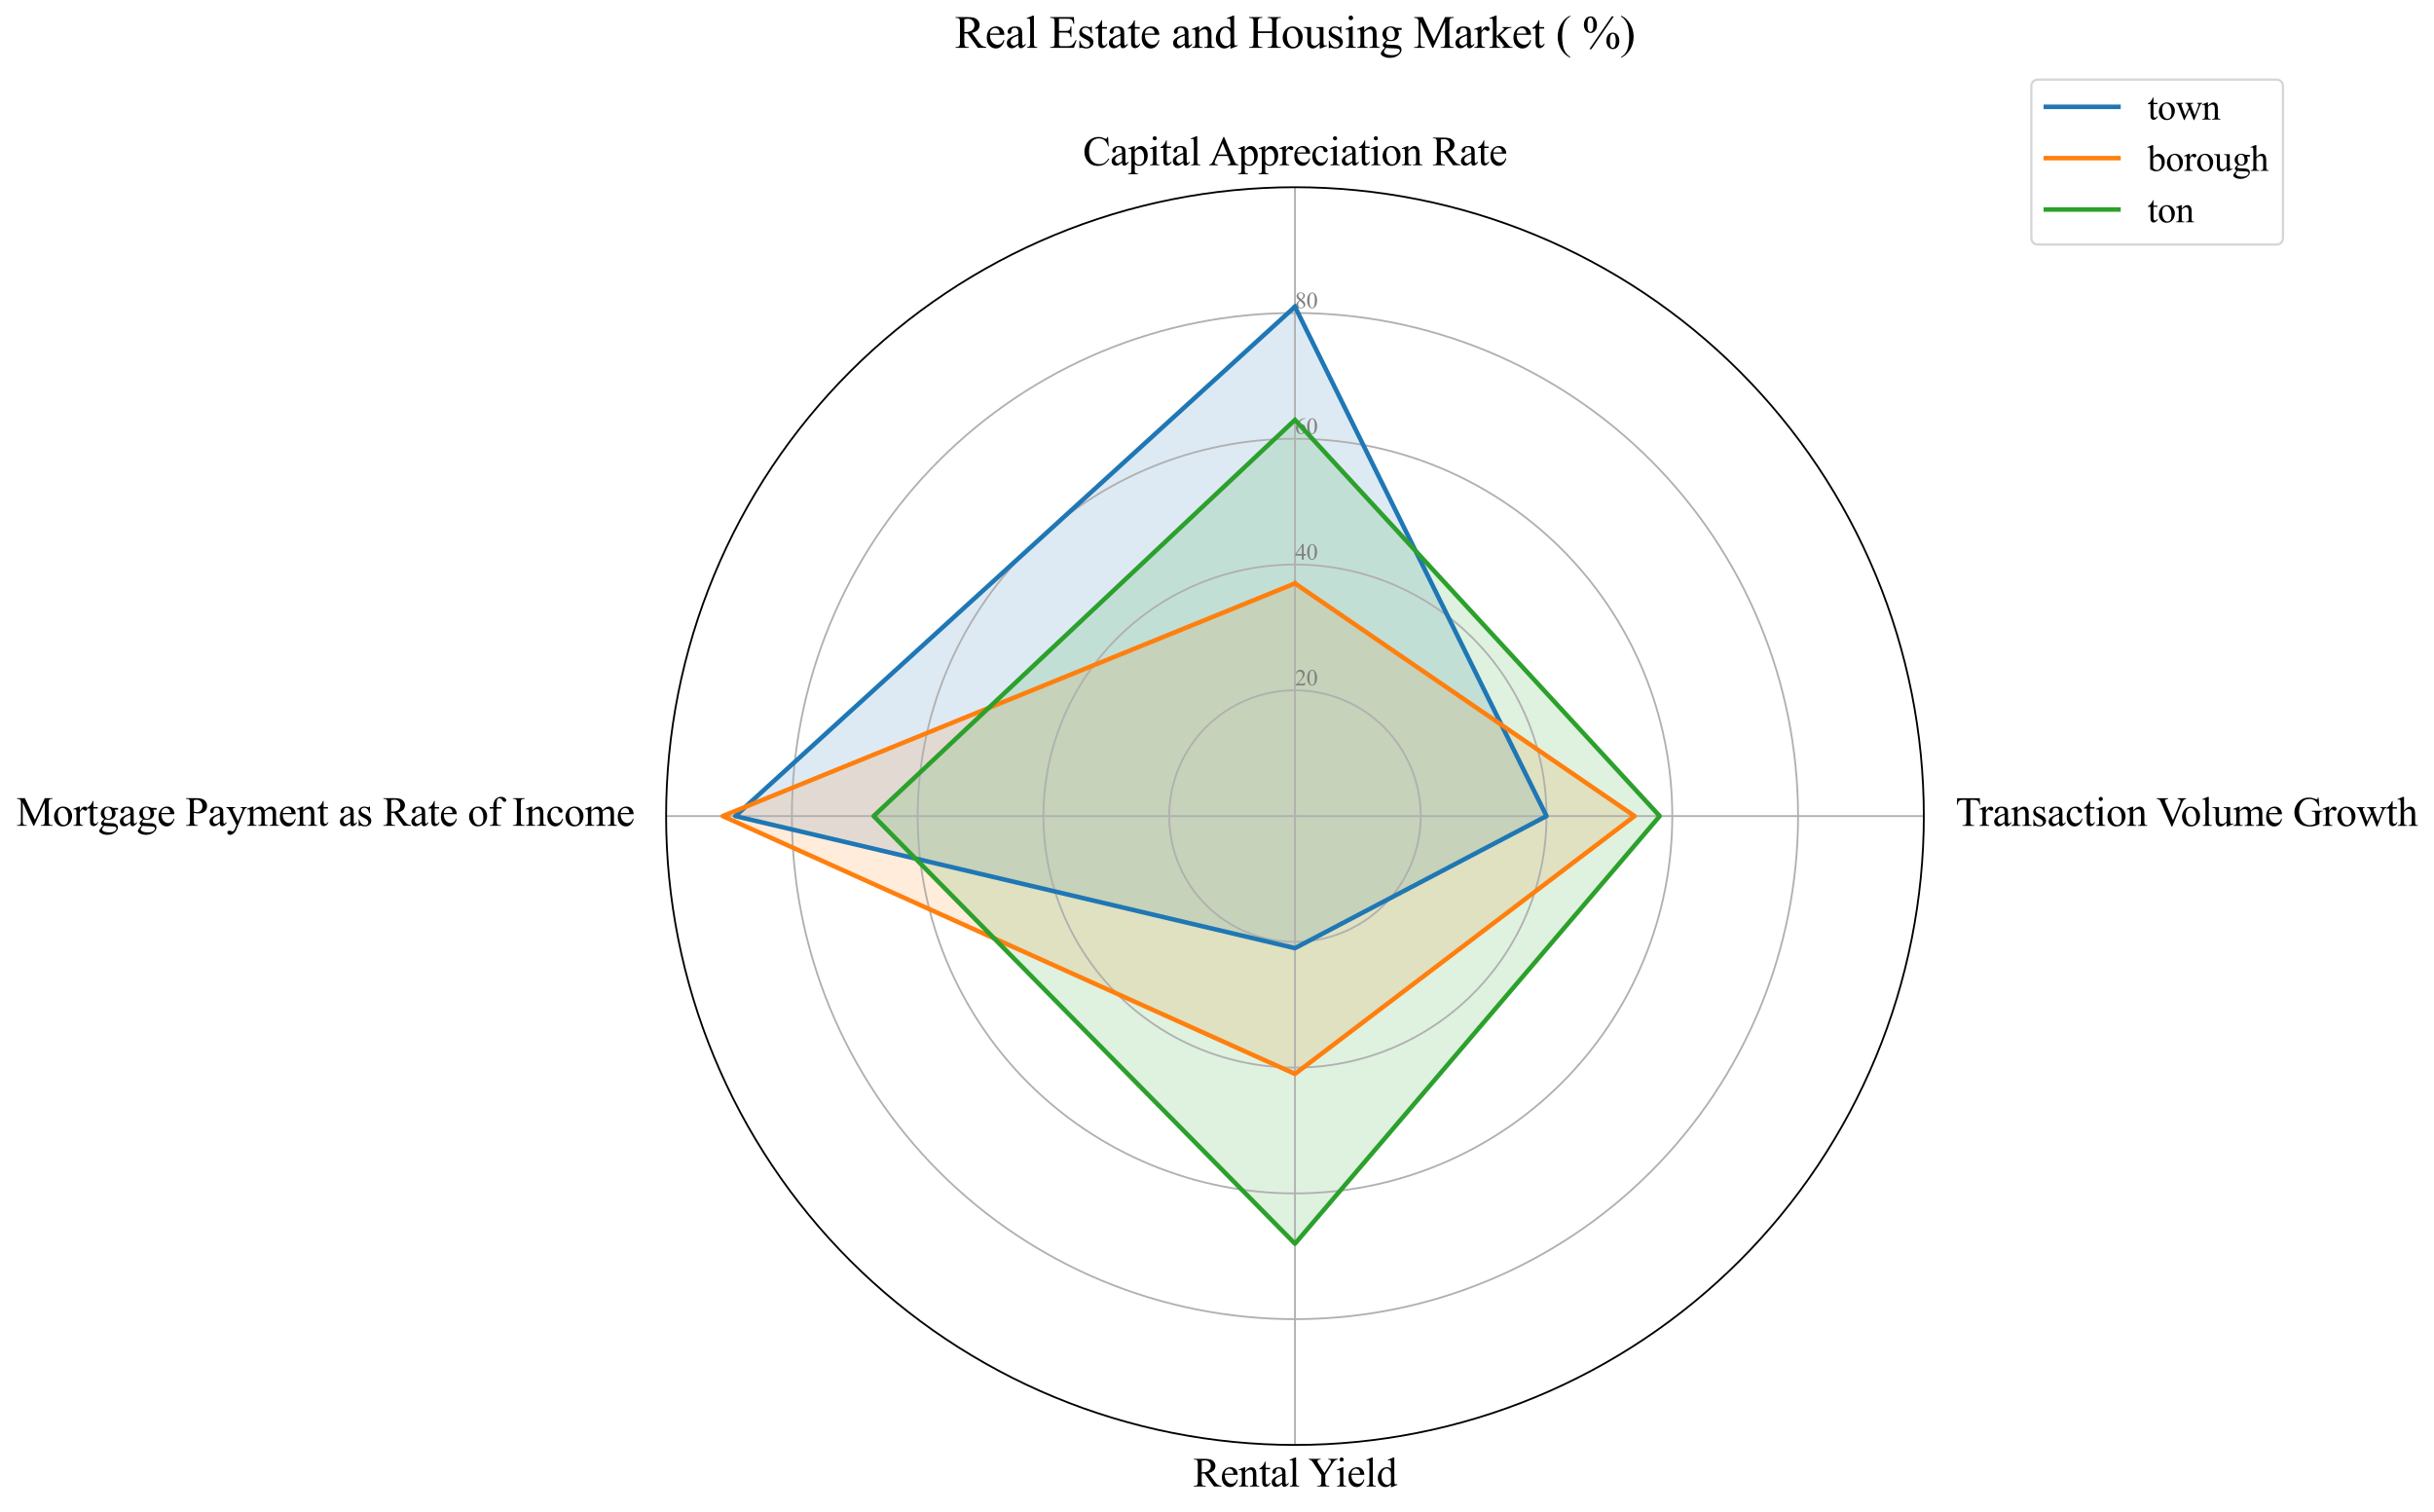 <?xml version="1.0" encoding="utf-8" standalone="no"?>
<!DOCTYPE svg PUBLIC "-//W3C//DTD SVG 1.1//EN"
  "http://www.w3.org/Graphics/SVG/1.1/DTD/svg11.dtd">
<svg xmlns:xlink="http://www.w3.org/1999/xlink" width="1072.911pt" height="666.302pt" viewBox="0 0 1072.911 666.302" xmlns="http://www.w3.org/2000/svg" version="1.1">
 <defs>
  <style type="text/css">*{stroke-linejoin: round; stroke-linecap: butt}</style>
 </defs>
 <g id="figure_1">
  <g id="patch_1">
   <path d="M -0 666.302 
L 1072.911 666.302 
L 1072.911 0 
L -0 0 
z
" style="fill: #ffffff"/>
  </g>
  <g id="axes_1">
   <g id="patch_2">
    <path d="M 848.024 359.728 
C 848.024 323.326 840.854 287.278 826.924 253.648 
C 812.994 220.017 792.574 189.457 766.834 163.718 
C 741.095 137.978 710.535 117.558 676.904 103.628 
C 643.274 89.698 607.226 82.528 570.824 82.528 
C 534.423 82.528 498.375 89.698 464.745 103.628 
C 431.114 117.558 400.554 137.978 374.814 163.718 
C 349.075 189.457 328.655 220.017 314.725 253.648 
C 300.795 287.278 293.624 323.326 293.624 359.728 
C 293.624 396.129 300.795 432.177 314.725 465.807 
C 328.655 499.438 349.075 529.998 374.814 555.737 
C 400.554 581.477 431.114 601.897 464.745 615.827 
C 498.375 629.757 534.423 636.928 570.824 636.928 
C 607.226 636.928 643.274 629.757 676.904 615.827 
C 710.535 601.897 741.095 581.477 766.834 555.737 
C 792.574 529.998 812.994 499.438 826.924 465.807 
C 840.854 432.177 848.024 396.129 848.024 359.728 
M 570.824 359.728 
C 570.824 359.728 570.824 359.728 570.824 359.728 
C 570.824 359.728 570.824 359.728 570.824 359.728 
C 570.824 359.728 570.824 359.728 570.824 359.728 
C 570.824 359.728 570.824 359.728 570.824 359.728 
C 570.824 359.728 570.824 359.728 570.824 359.728 
C 570.824 359.728 570.824 359.728 570.824 359.728 
C 570.824 359.728 570.824 359.728 570.824 359.728 
C 570.824 359.728 570.824 359.728 570.824 359.728 
C 570.824 359.728 570.824 359.728 570.824 359.728 
C 570.824 359.728 570.824 359.728 570.824 359.728 
C 570.824 359.728 570.824 359.728 570.824 359.728 
C 570.824 359.728 570.824 359.728 570.824 359.728 
C 570.824 359.728 570.824 359.728 570.824 359.728 
C 570.824 359.728 570.824 359.728 570.824 359.728 
C 570.824 359.728 570.824 359.728 570.824 359.728 
C 570.824 359.728 570.824 359.728 570.824 359.728 
z
" style="fill: #ffffff"/>
   </g>
   <g id="patch_3">
    <path d="M 570.824 135.196 
L 681.704 359.728 
L 570.824 417.94 
L 324.116 359.728 
z
" clip-path="url(#pd51158a36e)" style="fill: #1f77b4; opacity: 0.15; stroke: #1f77b4; stroke-linejoin: miter"/>
   </g>
   <g id="patch_4">
    <path d="M 570.824 257.163 
L 720.512 359.728 
L 570.824 473.38 
L 318.572 359.728 
z
" clip-path="url(#pd51158a36e)" style="fill: #ff7f0e; opacity: 0.15; stroke: #ff7f0e; stroke-linejoin: miter"/>
   </g>
   <g id="patch_5">
    <path d="M 570.824 185.091 
L 731.6 359.728 
L 570.824 548.223 
L 385.1 359.728 
z
" clip-path="url(#pd51158a36e)" style="fill: #2ca02c; opacity: 0.15; stroke: #2ca02c; stroke-linejoin: miter"/>
   </g>
   <g id="matplotlib.axis_1">
    <g id="xtick_1">
     <g id="line2d_1">
      <path d="M 570.824 359.728 
L 570.824 82.528 
" clip-path="url(#pd51158a36e)" style="fill: none; stroke: #b0b0b0; stroke-width: 0.8; stroke-linecap: square"/>
     </g>
     <g id="text_1">
      <!-- Capital Appreciation Rate -->
      <g transform="translate(477.348 72.852) scale(0.18 -0.18)">
       <defs>
        <path id="TimesNewRomanPSMT-43" d="M 3853 4334 
L 3950 2894 
L 3853 2894 
Q 3659 3541 3300 3825 
Q 2941 4109 2438 4109 
Q 2016 4109 1675 3895 
Q 1334 3681 1139 3212 
Q 944 2744 944 2047 
Q 944 1472 1128 1050 
Q 1313 628 1683 403 
Q 2053 178 2528 178 
Q 2941 178 3256 354 
Q 3572 531 3950 1056 
L 4047 994 
Q 3728 428 3303 165 
Q 2878 -97 2294 -97 
Q 1241 -97 663 684 
Q 231 1266 231 2053 
Q 231 2688 515 3219 
Q 800 3750 1298 4042 
Q 1797 4334 2388 4334 
Q 2847 4334 3294 4109 
Q 3425 4041 3481 4041 
Q 3566 4041 3628 4100 
Q 3709 4184 3744 4334 
L 3853 4334 
z
" transform="scale(0.016)"/>
        <path id="TimesNewRomanPSMT-61" d="M 1822 413 
Q 1381 72 1269 19 
Q 1100 -59 909 -59 
Q 613 -59 420 144 
Q 228 347 228 678 
Q 228 888 322 1041 
Q 450 1253 767 1440 
Q 1084 1628 1822 1897 
L 1822 2009 
Q 1822 2438 1686 2597 
Q 1550 2756 1291 2756 
Q 1094 2756 978 2650 
Q 859 2544 859 2406 
L 866 2225 
Q 866 2081 792 2003 
Q 719 1925 600 1925 
Q 484 1925 411 2006 
Q 338 2088 338 2228 
Q 338 2497 613 2722 
Q 888 2947 1384 2947 
Q 1766 2947 2009 2819 
Q 2194 2722 2281 2516 
Q 2338 2381 2338 1966 
L 2338 994 
Q 2338 584 2353 492 
Q 2369 400 2405 369 
Q 2441 338 2488 338 
Q 2538 338 2575 359 
Q 2641 400 2828 588 
L 2828 413 
Q 2478 -56 2159 -56 
Q 2006 -56 1915 50 
Q 1825 156 1822 413 
z
M 1822 616 
L 1822 1706 
Q 1350 1519 1213 1441 
Q 966 1303 859 1153 
Q 753 1003 753 825 
Q 753 600 887 451 
Q 1022 303 1197 303 
Q 1434 303 1822 616 
z
" transform="scale(0.016)"/>
        <path id="TimesNewRomanPSMT-70" d="M -6 2578 
L 875 2934 
L 994 2934 
L 994 2266 
Q 1216 2644 1439 2795 
Q 1663 2947 1909 2947 
Q 2341 2947 2628 2609 
Q 2981 2197 2981 1534 
Q 2981 794 2556 309 
Q 2206 -88 1675 -88 
Q 1444 -88 1275 -22 
Q 1150 25 994 166 
L 994 -706 
Q 994 -1000 1030 -1079 
Q 1066 -1159 1155 -1206 
Q 1244 -1253 1478 -1253 
L 1478 -1369 
L -22 -1369 
L -22 -1253 
L 56 -1253 
Q 228 -1256 350 -1188 
Q 409 -1153 442 -1076 
Q 475 -1000 475 -688 
L 475 2019 
Q 475 2297 450 2372 
Q 425 2447 370 2484 
Q 316 2522 222 2522 
Q 147 2522 31 2478 
L -6 2578 
z
M 994 2081 
L 994 1013 
Q 994 666 1022 556 
Q 1066 375 1236 237 
Q 1406 100 1666 100 
Q 1978 100 2172 344 
Q 2425 663 2425 1241 
Q 2425 1897 2138 2250 
Q 1938 2494 1663 2494 
Q 1513 2494 1366 2419 
Q 1253 2363 994 2081 
z
" transform="scale(0.016)"/>
        <path id="TimesNewRomanPSMT-69" d="M 928 4444 
Q 1059 4444 1151 4351 
Q 1244 4259 1244 4128 
Q 1244 3997 1151 3903 
Q 1059 3809 928 3809 
Q 797 3809 703 3903 
Q 609 3997 609 4128 
Q 609 4259 701 4351 
Q 794 4444 928 4444 
z
M 1188 2947 
L 1188 647 
Q 1188 378 1227 289 
Q 1266 200 1342 156 
Q 1419 113 1622 113 
L 1622 0 
L 231 0 
L 231 113 
Q 441 113 512 153 
Q 584 194 626 287 
Q 669 381 669 647 
L 669 1750 
Q 669 2216 641 2353 
Q 619 2453 572 2492 
Q 525 2531 444 2531 
Q 356 2531 231 2484 
L 188 2597 
L 1050 2947 
L 1188 2947 
z
" transform="scale(0.016)"/>
        <path id="TimesNewRomanPSMT-74" d="M 1031 3803 
L 1031 2863 
L 1700 2863 
L 1700 2644 
L 1031 2644 
L 1031 788 
Q 1031 509 1111 412 
Q 1191 316 1316 316 
Q 1419 316 1516 380 
Q 1613 444 1666 569 
L 1788 569 
Q 1678 263 1478 108 
Q 1278 -47 1066 -47 
Q 922 -47 784 33 
Q 647 113 581 261 
Q 516 409 516 719 
L 516 2644 
L 63 2644 
L 63 2747 
Q 234 2816 414 2980 
Q 594 3144 734 3369 
Q 806 3488 934 3803 
L 1031 3803 
z
" transform="scale(0.016)"/>
        <path id="TimesNewRomanPSMT-6c" d="M 1184 4444 
L 1184 647 
Q 1184 378 1223 290 
Q 1263 203 1344 158 
Q 1425 113 1647 113 
L 1647 0 
L 244 0 
L 244 113 
Q 441 113 512 153 
Q 584 194 625 287 
Q 666 381 666 647 
L 666 3247 
Q 666 3731 644 3842 
Q 622 3953 573 3993 
Q 525 4034 450 4034 
Q 369 4034 244 3984 
L 191 4094 
L 1044 4444 
L 1184 4444 
z
" transform="scale(0.016)"/>
        <path id="TimesNewRomanPSMT-20" transform="scale(0.016)"/>
        <path id="TimesNewRomanPSMT-41" d="M 2928 1419 
L 1288 1419 
L 1000 750 
Q 894 503 894 381 
Q 894 284 986 211 
Q 1078 138 1384 116 
L 1384 0 
L 50 0 
L 50 116 
Q 316 163 394 238 
Q 553 388 747 847 
L 2238 4334 
L 2347 4334 
L 3822 809 
Q 4000 384 4145 257 
Q 4291 131 4550 116 
L 4550 0 
L 2878 0 
L 2878 116 
Q 3131 128 3220 200 
Q 3309 272 3309 375 
Q 3309 513 3184 809 
L 2928 1419 
z
M 2841 1650 
L 2122 3363 
L 1384 1650 
L 2841 1650 
z
" transform="scale(0.016)"/>
        <path id="TimesNewRomanPSMT-72" d="M 1038 2947 
L 1038 2303 
Q 1397 2947 1775 2947 
Q 1947 2947 2059 2842 
Q 2172 2738 2172 2600 
Q 2172 2478 2090 2393 
Q 2009 2309 1897 2309 
Q 1788 2309 1652 2417 
Q 1516 2525 1450 2525 
Q 1394 2525 1328 2463 
Q 1188 2334 1038 2041 
L 1038 669 
Q 1038 431 1097 309 
Q 1138 225 1241 169 
Q 1344 113 1538 113 
L 1538 0 
L 72 0 
L 72 113 
Q 291 113 397 181 
Q 475 231 506 341 
Q 522 394 522 644 
L 522 1753 
Q 522 2253 501 2348 
Q 481 2444 426 2487 
Q 372 2531 291 2531 
Q 194 2531 72 2484 
L 41 2597 
L 906 2947 
L 1038 2947 
z
" transform="scale(0.016)"/>
        <path id="TimesNewRomanPSMT-65" d="M 681 1784 
Q 678 1147 991 784 
Q 1303 422 1725 422 
Q 2006 422 2214 576 
Q 2422 731 2563 1106 
L 2659 1044 
Q 2594 616 2278 264 
Q 1963 -88 1488 -88 
Q 972 -88 605 314 
Q 238 716 238 1394 
Q 238 2128 614 2539 
Q 991 2950 1559 2950 
Q 2041 2950 2350 2633 
Q 2659 2316 2659 1784 
L 681 1784 
z
M 681 1966 
L 2006 1966 
Q 1991 2241 1941 2353 
Q 1863 2528 1708 2628 
Q 1553 2728 1384 2728 
Q 1125 2728 920 2526 
Q 716 2325 681 1966 
z
" transform="scale(0.016)"/>
        <path id="TimesNewRomanPSMT-63" d="M 2631 1088 
Q 2516 522 2178 217 
Q 1841 -88 1431 -88 
Q 944 -88 581 321 
Q 219 731 219 1428 
Q 219 2103 620 2525 
Q 1022 2947 1584 2947 
Q 2006 2947 2278 2723 
Q 2550 2500 2550 2259 
Q 2550 2141 2473 2067 
Q 2397 1994 2259 1994 
Q 2075 1994 1981 2113 
Q 1928 2178 1911 2362 
Q 1894 2547 1784 2644 
Q 1675 2738 1481 2738 
Q 1169 2738 978 2506 
Q 725 2200 725 1697 
Q 725 1184 976 792 
Q 1228 400 1656 400 
Q 1963 400 2206 609 
Q 2378 753 2541 1131 
L 2631 1088 
z
" transform="scale(0.016)"/>
        <path id="TimesNewRomanPSMT-6f" d="M 1600 2947 
Q 2250 2947 2644 2453 
Q 2978 2031 2978 1484 
Q 2978 1100 2793 706 
Q 2609 313 2286 112 
Q 1963 -88 1566 -88 
Q 919 -88 538 428 
Q 216 863 216 1403 
Q 216 1797 411 2186 
Q 606 2575 925 2761 
Q 1244 2947 1600 2947 
z
M 1503 2744 
Q 1338 2744 1170 2645 
Q 1003 2547 900 2300 
Q 797 2053 797 1666 
Q 797 1041 1045 587 
Q 1294 134 1700 134 
Q 2003 134 2200 384 
Q 2397 634 2397 1244 
Q 2397 2006 2069 2444 
Q 1847 2744 1503 2744 
z
" transform="scale(0.016)"/>
        <path id="TimesNewRomanPSMT-6e" d="M 1034 2341 
Q 1538 2947 1994 2947 
Q 2228 2947 2397 2830 
Q 2566 2713 2666 2444 
Q 2734 2256 2734 1869 
L 2734 647 
Q 2734 375 2778 278 
Q 2813 200 2889 156 
Q 2966 113 3172 113 
L 3172 0 
L 1756 0 
L 1756 113 
L 1816 113 
Q 2016 113 2095 173 
Q 2175 234 2206 353 
Q 2219 400 2219 647 
L 2219 1819 
Q 2219 2209 2117 2386 
Q 2016 2563 1775 2563 
Q 1403 2563 1034 2156 
L 1034 647 
Q 1034 356 1069 288 
Q 1113 197 1189 155 
Q 1266 113 1500 113 
L 1500 0 
L 84 0 
L 84 113 
L 147 113 
Q 366 113 442 223 
Q 519 334 519 647 
L 519 1709 
Q 519 2225 495 2337 
Q 472 2450 423 2490 
Q 375 2531 294 2531 
Q 206 2531 84 2484 
L 38 2597 
L 900 2947 
L 1034 2947 
L 1034 2341 
z
" transform="scale(0.016)"/>
        <path id="TimesNewRomanPSMT-52" d="M 4325 0 
L 3194 0 
L 1759 1981 
Q 1600 1975 1500 1975 
Q 1459 1975 1412 1976 
Q 1366 1978 1316 1981 
L 1316 750 
Q 1316 350 1403 253 
Q 1522 116 1759 116 
L 1925 116 
L 1925 0 
L 109 0 
L 109 116 
L 269 116 
Q 538 116 653 291 
Q 719 388 719 750 
L 719 3488 
Q 719 3888 631 3984 
Q 509 4122 269 4122 
L 109 4122 
L 109 4238 
L 1653 4238 
Q 2328 4238 2648 4139 
Q 2969 4041 3192 3777 
Q 3416 3513 3416 3147 
Q 3416 2756 3161 2468 
Q 2906 2181 2372 2063 
L 3247 847 
Q 3547 428 3762 290 
Q 3978 153 4325 116 
L 4325 0 
z
M 1316 2178 
Q 1375 2178 1419 2176 
Q 1463 2175 1491 2175 
Q 2097 2175 2405 2437 
Q 2713 2700 2713 3106 
Q 2713 3503 2464 3751 
Q 2216 4000 1806 4000 
Q 1625 4000 1316 3941 
L 1316 2178 
z
" transform="scale(0.016)"/>
       </defs>
       <use xlink:href="#TimesNewRomanPSMT-43"/>
       <use xlink:href="#TimesNewRomanPSMT-61" transform="translate(66.699 0)"/>
       <use xlink:href="#TimesNewRomanPSMT-70" transform="translate(111.084 0)"/>
       <use xlink:href="#TimesNewRomanPSMT-69" transform="translate(161.084 0)"/>
       <use xlink:href="#TimesNewRomanPSMT-74" transform="translate(188.867 0)"/>
       <use xlink:href="#TimesNewRomanPSMT-61" transform="translate(216.65 0)"/>
       <use xlink:href="#TimesNewRomanPSMT-6c" transform="translate(261.035 0)"/>
       <use xlink:href="#TimesNewRomanPSMT-20" transform="translate(288.818 0)"/>
       <use xlink:href="#TimesNewRomanPSMT-41" transform="translate(308.318 0)"/>
       <use xlink:href="#TimesNewRomanPSMT-70" transform="translate(380.535 0)"/>
       <use xlink:href="#TimesNewRomanPSMT-70" transform="translate(430.535 0)"/>
       <use xlink:href="#TimesNewRomanPSMT-72" transform="translate(480.535 0)"/>
       <use xlink:href="#TimesNewRomanPSMT-65" transform="translate(513.836 0)"/>
       <use xlink:href="#TimesNewRomanPSMT-63" transform="translate(558.221 0)"/>
       <use xlink:href="#TimesNewRomanPSMT-69" transform="translate(602.605 0)"/>
       <use xlink:href="#TimesNewRomanPSMT-61" transform="translate(630.389 0)"/>
       <use xlink:href="#TimesNewRomanPSMT-74" transform="translate(674.773 0)"/>
       <use xlink:href="#TimesNewRomanPSMT-69" transform="translate(702.557 0)"/>
       <use xlink:href="#TimesNewRomanPSMT-6f" transform="translate(730.34 0)"/>
       <use xlink:href="#TimesNewRomanPSMT-6e" transform="translate(780.34 0)"/>
       <use xlink:href="#TimesNewRomanPSMT-20" transform="translate(830.34 0)"/>
       <use xlink:href="#TimesNewRomanPSMT-52" transform="translate(855.34 0)"/>
       <use xlink:href="#TimesNewRomanPSMT-61" transform="translate(922.039 0)"/>
       <use xlink:href="#TimesNewRomanPSMT-74" transform="translate(966.424 0)"/>
       <use xlink:href="#TimesNewRomanPSMT-65" transform="translate(994.207 0)"/>
      </g>
     </g>
    </g>
    <g id="xtick_2">
     <g id="line2d_2">
      <path d="M 570.824 359.728 
L 848.024 359.728 
" clip-path="url(#pd51158a36e)" style="fill: none; stroke: #b0b0b0; stroke-width: 0.8; stroke-linecap: square"/>
     </g>
     <g id="text_2">
      <!-- Transaction Volume Growth -->
      <g transform="translate(862.024 364.052) scale(0.18 -0.18)">
       <defs>
        <path id="TimesNewRomanPSMT-54" d="M 3703 4238 
L 3750 3244 
L 3631 3244 
Q 3597 3506 3538 3619 
Q 3441 3800 3280 3886 
Q 3119 3972 2856 3972 
L 2259 3972 
L 2259 734 
Q 2259 344 2344 247 
Q 2463 116 2709 116 
L 2856 116 
L 2856 0 
L 1059 0 
L 1059 116 
L 1209 116 
Q 1478 116 1591 278 
Q 1659 378 1659 734 
L 1659 3972 
L 1150 3972 
Q 853 3972 728 3928 
Q 566 3869 450 3700 
Q 334 3531 313 3244 
L 194 3244 
L 244 4238 
L 3703 4238 
z
" transform="scale(0.016)"/>
        <path id="TimesNewRomanPSMT-73" d="M 2050 2947 
L 2050 1972 
L 1947 1972 
Q 1828 2431 1642 2597 
Q 1456 2763 1169 2763 
Q 950 2763 815 2647 
Q 681 2531 681 2391 
Q 681 2216 781 2091 
Q 878 1963 1175 1819 
L 1631 1597 
Q 2266 1288 2266 781 
Q 2266 391 1970 151 
Q 1675 -88 1309 -88 
Q 1047 -88 709 6 
Q 606 38 541 38 
Q 469 38 428 -44 
L 325 -44 
L 325 978 
L 428 978 
Q 516 541 762 319 
Q 1009 97 1316 97 
Q 1531 97 1667 223 
Q 1803 350 1803 528 
Q 1803 744 1651 891 
Q 1500 1038 1047 1263 
Q 594 1488 453 1669 
Q 313 1847 313 2119 
Q 313 2472 555 2709 
Q 797 2947 1181 2947 
Q 1350 2947 1591 2875 
Q 1750 2828 1803 2828 
Q 1853 2828 1881 2850 
Q 1909 2872 1947 2947 
L 2050 2947 
z
" transform="scale(0.016)"/>
        <path id="TimesNewRomanPSMT-56" d="M 4544 4238 
L 4544 4122 
Q 4319 4081 4203 3978 
Q 4038 3825 3909 3509 
L 2431 -97 
L 2316 -97 
L 728 3556 
Q 606 3838 556 3900 
Q 478 3997 364 4051 
Q 250 4106 56 4122 
L 56 4238 
L 1788 4238 
L 1788 4122 
Q 1494 4094 1406 4022 
Q 1319 3950 1319 3838 
Q 1319 3681 1463 3350 
L 2541 866 
L 3541 3319 
Q 3688 3681 3688 3822 
Q 3688 3913 3597 3995 
Q 3506 4078 3291 4113 
Q 3275 4116 3238 4122 
L 3238 4238 
L 4544 4238 
z
" transform="scale(0.016)"/>
        <path id="TimesNewRomanPSMT-75" d="M 2709 2863 
L 2709 1128 
Q 2709 631 2732 520 
Q 2756 409 2807 365 
Q 2859 322 2928 322 
Q 3025 322 3147 375 
L 3191 266 
L 2334 -88 
L 2194 -88 
L 2194 519 
Q 1825 119 1631 15 
Q 1438 -88 1222 -88 
Q 981 -88 804 51 
Q 628 191 559 409 
Q 491 628 491 1028 
L 491 2306 
Q 491 2509 447 2587 
Q 403 2666 317 2708 
Q 231 2750 6 2747 
L 6 2863 
L 1009 2863 
L 1009 947 
Q 1009 547 1148 422 
Q 1288 297 1484 297 
Q 1619 297 1789 381 
Q 1959 466 2194 703 
L 2194 2325 
Q 2194 2569 2105 2655 
Q 2016 2741 1734 2747 
L 1734 2863 
L 2709 2863 
z
" transform="scale(0.016)"/>
        <path id="TimesNewRomanPSMT-6d" d="M 1050 2338 
Q 1363 2650 1419 2697 
Q 1559 2816 1721 2881 
Q 1884 2947 2044 2947 
Q 2313 2947 2506 2790 
Q 2700 2634 2766 2338 
Q 3088 2713 3309 2830 
Q 3531 2947 3766 2947 
Q 3994 2947 4170 2830 
Q 4347 2713 4450 2447 
Q 4519 2266 4519 1878 
L 4519 647 
Q 4519 378 4559 278 
Q 4591 209 4675 161 
Q 4759 113 4950 113 
L 4950 0 
L 3538 0 
L 3538 113 
L 3597 113 
Q 3781 113 3884 184 
Q 3956 234 3988 344 
Q 4000 397 4000 647 
L 4000 1878 
Q 4000 2228 3916 2372 
Q 3794 2572 3525 2572 
Q 3359 2572 3192 2489 
Q 3025 2406 2788 2181 
L 2781 2147 
L 2788 2013 
L 2788 647 
Q 2788 353 2820 281 
Q 2853 209 2943 161 
Q 3034 113 3253 113 
L 3253 0 
L 1806 0 
L 1806 113 
Q 2044 113 2133 169 
Q 2222 225 2256 338 
Q 2272 391 2272 647 
L 2272 1878 
Q 2272 2228 2169 2381 
Q 2031 2581 1784 2581 
Q 1616 2581 1450 2491 
Q 1191 2353 1050 2181 
L 1050 647 
Q 1050 366 1089 281 
Q 1128 197 1204 155 
Q 1281 113 1516 113 
L 1516 0 
L 100 0 
L 100 113 
Q 297 113 375 155 
Q 453 197 493 289 
Q 534 381 534 647 
L 534 1741 
Q 534 2213 506 2350 
Q 484 2453 437 2492 
Q 391 2531 309 2531 
Q 222 2531 100 2484 
L 53 2597 
L 916 2947 
L 1050 2947 
L 1050 2338 
z
" transform="scale(0.016)"/>
        <path id="TimesNewRomanPSMT-47" d="M 3928 4334 
L 4038 2997 
L 3928 2997 
Q 3763 3497 3500 3750 
Q 3122 4116 2528 4116 
Q 1719 4116 1297 3475 
Q 944 2934 944 2188 
Q 944 1581 1178 1081 
Q 1413 581 1792 348 
Q 2172 116 2572 116 
Q 2806 116 3025 175 
Q 3244 234 3447 350 
L 3447 1575 
Q 3447 1894 3398 1992 
Q 3350 2091 3248 2142 
Q 3147 2194 2891 2194 
L 2891 2313 
L 4531 2313 
L 4531 2194 
L 4453 2194 
Q 4209 2194 4119 2031 
Q 4056 1916 4056 1575 
L 4056 278 
Q 3697 84 3347 -6 
Q 2997 -97 2569 -97 
Q 1341 -97 703 691 
Q 225 1281 225 2053 
Q 225 2613 494 3125 
Q 813 3734 1369 4063 
Q 1834 4334 2469 4334 
Q 2700 4334 2889 4296 
Q 3078 4259 3425 4131 
Q 3600 4066 3659 4066 
Q 3719 4066 3761 4120 
Q 3803 4175 3813 4334 
L 3928 4334 
z
" transform="scale(0.016)"/>
        <path id="TimesNewRomanPSMT-77" d="M 41 2863 
L 1241 2863 
L 1241 2747 
Q 1075 2734 1023 2687 
Q 972 2641 972 2553 
Q 972 2456 1025 2319 
L 1638 672 
L 2253 2013 
L 2091 2434 
Q 2016 2622 1894 2694 
Q 1825 2738 1638 2747 
L 1638 2863 
L 3000 2863 
L 3000 2747 
Q 2775 2738 2681 2666 
Q 2619 2616 2619 2506 
Q 2619 2444 2644 2378 
L 3294 734 
L 3897 2319 
Q 3959 2488 3959 2588 
Q 3959 2647 3898 2694 
Q 3838 2741 3659 2747 
L 3659 2863 
L 4563 2863 
L 4563 2747 
Q 4291 2706 4163 2378 
L 3206 -88 
L 3078 -88 
L 2363 1741 
L 1528 -88 
L 1413 -88 
L 494 2319 
Q 403 2547 315 2626 
Q 228 2706 41 2747 
L 41 2863 
z
" transform="scale(0.016)"/>
        <path id="TimesNewRomanPSMT-68" d="M 1041 4444 
L 1041 2350 
Q 1388 2731 1591 2839 
Q 1794 2947 1997 2947 
Q 2241 2947 2416 2812 
Q 2591 2678 2675 2391 
Q 2734 2191 2734 1659 
L 2734 647 
Q 2734 375 2778 275 
Q 2809 200 2884 156 
Q 2959 113 3159 113 
L 3159 0 
L 1753 0 
L 1753 113 
L 1819 113 
Q 2019 113 2097 173 
Q 2175 234 2206 353 
Q 2216 403 2216 647 
L 2216 1659 
Q 2216 2128 2167 2275 
Q 2119 2422 2012 2495 
Q 1906 2569 1756 2569 
Q 1603 2569 1437 2487 
Q 1272 2406 1041 2159 
L 1041 647 
Q 1041 353 1073 281 
Q 1106 209 1195 161 
Q 1284 113 1503 113 
L 1503 0 
L 84 0 
L 84 113 
Q 275 113 384 172 
Q 447 203 484 290 
Q 522 378 522 647 
L 522 3238 
Q 522 3728 498 3840 
Q 475 3953 426 3993 
Q 378 4034 297 4034 
Q 231 4034 84 3984 
L 41 4094 
L 897 4444 
L 1041 4444 
z
" transform="scale(0.016)"/>
       </defs>
       <use xlink:href="#TimesNewRomanPSMT-54"/>
       <use xlink:href="#TimesNewRomanPSMT-72" transform="translate(57.584 0)"/>
       <use xlink:href="#TimesNewRomanPSMT-61" transform="translate(90.885 0)"/>
       <use xlink:href="#TimesNewRomanPSMT-6e" transform="translate(135.27 0)"/>
       <use xlink:href="#TimesNewRomanPSMT-73" transform="translate(185.27 0)"/>
       <use xlink:href="#TimesNewRomanPSMT-61" transform="translate(224.186 0)"/>
       <use xlink:href="#TimesNewRomanPSMT-63" transform="translate(268.57 0)"/>
       <use xlink:href="#TimesNewRomanPSMT-74" transform="translate(312.955 0)"/>
       <use xlink:href="#TimesNewRomanPSMT-69" transform="translate(340.738 0)"/>
       <use xlink:href="#TimesNewRomanPSMT-6f" transform="translate(368.521 0)"/>
       <use xlink:href="#TimesNewRomanPSMT-6e" transform="translate(418.521 0)"/>
       <use xlink:href="#TimesNewRomanPSMT-20" transform="translate(468.521 0)"/>
       <use xlink:href="#TimesNewRomanPSMT-56" transform="translate(491.771 0)"/>
       <use xlink:href="#TimesNewRomanPSMT-6f" transform="translate(551.113 0)"/>
       <use xlink:href="#TimesNewRomanPSMT-6c" transform="translate(601.113 0)"/>
       <use xlink:href="#TimesNewRomanPSMT-75" transform="translate(628.896 0)"/>
       <use xlink:href="#TimesNewRomanPSMT-6d" transform="translate(678.896 0)"/>
       <use xlink:href="#TimesNewRomanPSMT-65" transform="translate(756.68 0)"/>
       <use xlink:href="#TimesNewRomanPSMT-20" transform="translate(801.064 0)"/>
       <use xlink:href="#TimesNewRomanPSMT-47" transform="translate(826.064 0)"/>
       <use xlink:href="#TimesNewRomanPSMT-72" transform="translate(898.281 0)"/>
       <use xlink:href="#TimesNewRomanPSMT-6f" transform="translate(931.582 0)"/>
       <use xlink:href="#TimesNewRomanPSMT-77" transform="translate(981.582 0)"/>
       <use xlink:href="#TimesNewRomanPSMT-74" transform="translate(1053.799 0)"/>
       <use xlink:href="#TimesNewRomanPSMT-68" transform="translate(1081.582 0)"/>
      </g>
     </g>
    </g>
    <g id="xtick_3">
     <g id="line2d_3">
      <path d="M 570.824 359.728 
L 570.824 636.928 
" clip-path="url(#pd51158a36e)" style="fill: none; stroke: #b0b0b0; stroke-width: 0.8; stroke-linecap: square"/>
     </g>
     <g id="text_3">
      <!-- Rental Yield -->
      <g transform="translate(525.917 655.252) scale(0.18 -0.18)">
       <defs>
        <path id="TimesNewRomanPSMT-59" d="M 3050 4238 
L 4528 4238 
L 4528 4122 
L 4447 4122 
Q 4366 4122 4209 4050 
Q 4053 3978 3925 3843 
Q 3797 3709 3609 3406 
L 2588 1797 
L 2588 734 
Q 2588 344 2675 247 
Q 2794 116 3050 116 
L 3188 116 
L 3188 0 
L 1388 0 
L 1388 116 
L 1538 116 
Q 1806 116 1919 278 
Q 1988 378 1988 734 
L 1988 1738 
L 825 3513 
Q 619 3825 545 3903 
Q 472 3981 241 4091 
Q 178 4122 59 4122 
L 59 4238 
L 1872 4238 
L 1872 4122 
L 1778 4122 
Q 1631 4122 1507 4053 
Q 1384 3984 1384 3847 
Q 1384 3734 1575 3441 
L 2459 2075 
L 3291 3381 
Q 3478 3675 3478 3819 
Q 3478 3906 3433 3975 
Q 3388 4044 3303 4083 
Q 3219 4122 3050 4122 
L 3050 4238 
z
" transform="scale(0.016)"/>
        <path id="TimesNewRomanPSMT-64" d="M 2222 322 
Q 2013 103 1813 7 
Q 1613 -88 1381 -88 
Q 913 -88 563 304 
Q 213 697 213 1313 
Q 213 1928 600 2439 
Q 988 2950 1597 2950 
Q 1975 2950 2222 2709 
L 2222 3238 
Q 2222 3728 2198 3840 
Q 2175 3953 2125 3993 
Q 2075 4034 2000 4034 
Q 1919 4034 1784 3984 
L 1744 4094 
L 2597 4444 
L 2738 4444 
L 2738 1134 
Q 2738 631 2761 520 
Q 2784 409 2836 365 
Q 2888 322 2956 322 
Q 3041 322 3181 375 
L 3216 266 
L 2366 -88 
L 2222 -88 
L 2222 322 
z
M 2222 541 
L 2222 2016 
Q 2203 2228 2109 2403 
Q 2016 2578 1861 2667 
Q 1706 2756 1559 2756 
Q 1284 2756 1069 2509 
Q 784 2184 784 1559 
Q 784 928 1059 592 
Q 1334 256 1672 256 
Q 1956 256 2222 541 
z
" transform="scale(0.016)"/>
       </defs>
       <use xlink:href="#TimesNewRomanPSMT-52"/>
       <use xlink:href="#TimesNewRomanPSMT-65" transform="translate(66.699 0)"/>
       <use xlink:href="#TimesNewRomanPSMT-6e" transform="translate(111.084 0)"/>
       <use xlink:href="#TimesNewRomanPSMT-74" transform="translate(161.084 0)"/>
       <use xlink:href="#TimesNewRomanPSMT-61" transform="translate(188.867 0)"/>
       <use xlink:href="#TimesNewRomanPSMT-6c" transform="translate(233.252 0)"/>
       <use xlink:href="#TimesNewRomanPSMT-20" transform="translate(261.035 0)"/>
       <use xlink:href="#TimesNewRomanPSMT-59" transform="translate(282.285 0)"/>
       <use xlink:href="#TimesNewRomanPSMT-69" transform="translate(349.002 0)"/>
       <use xlink:href="#TimesNewRomanPSMT-65" transform="translate(376.785 0)"/>
       <use xlink:href="#TimesNewRomanPSMT-6c" transform="translate(421.17 0)"/>
       <use xlink:href="#TimesNewRomanPSMT-64" transform="translate(448.953 0)"/>
      </g>
     </g>
    </g>
    <g id="xtick_4">
     <g id="line2d_4">
      <path d="M 570.824 359.728 
L 293.624 359.728 
" clip-path="url(#pd51158a36e)" style="fill: none; stroke: #b0b0b0; stroke-width: 0.8; stroke-linecap: square"/>
     </g>
     <g id="text_4">
      <!-- Mortgage Payment as Rate of Income -->
      <g transform="translate(7.2 364.026) scale(0.18 -0.18)">
       <defs>
        <path id="TimesNewRomanPSMT-4d" d="M 2619 0 
L 981 3566 
L 981 734 
Q 981 344 1066 247 
Q 1181 116 1431 116 
L 1581 116 
L 1581 0 
L 106 0 
L 106 116 
L 256 116 
Q 525 116 638 278 
Q 706 378 706 734 
L 706 3503 
Q 706 3784 644 3909 
Q 600 4000 483 4061 
Q 366 4122 106 4122 
L 106 4238 
L 1306 4238 
L 2844 922 
L 4356 4238 
L 5556 4238 
L 5556 4122 
L 5409 4122 
Q 5138 4122 5025 3959 
Q 4956 3859 4956 3503 
L 4956 734 
Q 4956 344 5044 247 
Q 5159 116 5409 116 
L 5556 116 
L 5556 0 
L 3756 0 
L 3756 116 
L 3906 116 
Q 4178 116 4288 278 
Q 4356 378 4356 734 
L 4356 3566 
L 2722 0 
L 2619 0 
z
" transform="scale(0.016)"/>
        <path id="TimesNewRomanPSMT-67" d="M 966 1044 
Q 703 1172 562 1401 
Q 422 1631 422 1909 
Q 422 2334 742 2640 
Q 1063 2947 1563 2947 
Q 1972 2947 2272 2747 
L 2878 2747 
Q 3013 2747 3034 2739 
Q 3056 2731 3066 2713 
Q 3084 2684 3084 2613 
Q 3084 2531 3069 2500 
Q 3059 2484 3036 2475 
Q 3013 2466 2878 2466 
L 2506 2466 
Q 2681 2241 2681 1891 
Q 2681 1491 2375 1206 
Q 2069 922 1553 922 
Q 1341 922 1119 984 
Q 981 866 932 777 
Q 884 688 884 625 
Q 884 572 936 522 
Q 988 472 1138 450 
Q 1225 438 1575 428 
Q 2219 413 2409 384 
Q 2700 344 2873 169 
Q 3047 -6 3047 -263 
Q 3047 -616 2716 -925 
Q 2228 -1381 1444 -1381 
Q 841 -1381 425 -1109 
Q 191 -953 191 -784 
Q 191 -709 225 -634 
Q 278 -519 444 -313 
Q 466 -284 763 25 
Q 600 122 533 198 
Q 466 275 466 372 
Q 466 481 555 628 
Q 644 775 966 1044 
z
M 1509 2797 
Q 1278 2797 1122 2612 
Q 966 2428 966 2047 
Q 966 1553 1178 1281 
Q 1341 1075 1591 1075 
Q 1828 1075 1981 1253 
Q 2134 1431 2134 1813 
Q 2134 2309 1919 2591 
Q 1759 2797 1509 2797 
z
M 934 0 
Q 788 -159 713 -296 
Q 638 -434 638 -550 
Q 638 -700 819 -813 
Q 1131 -1006 1722 -1006 
Q 2284 -1006 2551 -807 
Q 2819 -609 2819 -384 
Q 2819 -222 2659 -153 
Q 2497 -84 2016 -72 
Q 1313 -53 934 0 
z
" transform="scale(0.016)"/>
        <path id="TimesNewRomanPSMT-50" d="M 1313 1984 
L 1313 750 
Q 1313 350 1400 253 
Q 1519 116 1759 116 
L 1922 116 
L 1922 0 
L 106 0 
L 106 116 
L 266 116 
Q 534 116 650 291 
Q 713 388 713 750 
L 713 3488 
Q 713 3888 628 3984 
Q 506 4122 266 4122 
L 106 4122 
L 106 4238 
L 1659 4238 
Q 2228 4238 2556 4120 
Q 2884 4003 3109 3725 
Q 3334 3447 3334 3066 
Q 3334 2547 2992 2222 
Q 2650 1897 2025 1897 
Q 1872 1897 1694 1919 
Q 1516 1941 1313 1984 
z
M 1313 2163 
Q 1478 2131 1606 2115 
Q 1734 2100 1825 2100 
Q 2150 2100 2386 2351 
Q 2622 2603 2622 3003 
Q 2622 3278 2509 3514 
Q 2397 3750 2190 3867 
Q 1984 3984 1722 3984 
Q 1563 3984 1313 3925 
L 1313 2163 
z
" transform="scale(0.016)"/>
        <path id="TimesNewRomanPSMT-79" d="M 38 2863 
L 1372 2863 
L 1372 2747 
L 1306 2747 
Q 1166 2747 1095 2686 
Q 1025 2625 1025 2534 
Q 1025 2413 1128 2197 
L 1825 753 
L 2466 2334 
Q 2519 2463 2519 2588 
Q 2519 2644 2497 2672 
Q 2472 2706 2419 2726 
Q 2366 2747 2231 2747 
L 2231 2863 
L 3163 2863 
L 3163 2747 
Q 3047 2734 2984 2696 
Q 2922 2659 2847 2556 
Q 2819 2513 2741 2316 
L 1575 -541 
Q 1406 -956 1132 -1168 
Q 859 -1381 606 -1381 
Q 422 -1381 303 -1275 
Q 184 -1169 184 -1031 
Q 184 -900 270 -820 
Q 356 -741 506 -741 
Q 609 -741 788 -809 
Q 913 -856 944 -856 
Q 1038 -856 1148 -759 
Q 1259 -663 1372 -384 
L 1575 113 
L 547 2272 
Q 500 2369 397 2513 
Q 319 2622 269 2659 
Q 197 2709 38 2747 
L 38 2863 
z
" transform="scale(0.016)"/>
        <path id="TimesNewRomanPSMT-66" d="M 1319 2638 
L 1319 756 
Q 1319 356 1406 250 
Q 1522 113 1716 113 
L 1975 113 
L 1975 0 
L 266 0 
L 266 113 
L 394 113 
Q 519 113 622 175 
Q 725 238 764 344 
Q 803 450 803 756 
L 803 2638 
L 247 2638 
L 247 2863 
L 803 2863 
L 803 3050 
Q 803 3478 940 3775 
Q 1078 4072 1361 4255 
Q 1644 4438 1997 4438 
Q 2325 4438 2600 4225 
Q 2781 4084 2781 3909 
Q 2781 3816 2700 3733 
Q 2619 3650 2525 3650 
Q 2453 3650 2373 3701 
Q 2294 3753 2178 3923 
Q 2063 4094 1966 4153 
Q 1869 4213 1750 4213 
Q 1606 4213 1506 4136 
Q 1406 4059 1362 3898 
Q 1319 3738 1319 3069 
L 1319 2863 
L 2056 2863 
L 2056 2638 
L 1319 2638 
z
" transform="scale(0.016)"/>
        <path id="TimesNewRomanPSMT-49" d="M 1975 116 
L 1975 0 
L 159 0 
L 159 116 
L 309 116 
Q 572 116 691 269 
Q 766 369 766 750 
L 766 3488 
Q 766 3809 725 3913 
Q 694 3991 597 4047 
Q 459 4122 309 4122 
L 159 4122 
L 159 4238 
L 1975 4238 
L 1975 4122 
L 1822 4122 
Q 1563 4122 1444 3969 
Q 1366 3869 1366 3488 
L 1366 750 
Q 1366 428 1406 325 
Q 1438 247 1538 191 
Q 1672 116 1822 116 
L 1975 116 
z
" transform="scale(0.016)"/>
       </defs>
       <use xlink:href="#TimesNewRomanPSMT-4d"/>
       <use xlink:href="#TimesNewRomanPSMT-6f" transform="translate(88.916 0)"/>
       <use xlink:href="#TimesNewRomanPSMT-72" transform="translate(138.916 0)"/>
       <use xlink:href="#TimesNewRomanPSMT-74" transform="translate(172.217 0)"/>
       <use xlink:href="#TimesNewRomanPSMT-67" transform="translate(200 0)"/>
       <use xlink:href="#TimesNewRomanPSMT-61" transform="translate(250 0)"/>
       <use xlink:href="#TimesNewRomanPSMT-67" transform="translate(294.385 0)"/>
       <use xlink:href="#TimesNewRomanPSMT-65" transform="translate(344.385 0)"/>
       <use xlink:href="#TimesNewRomanPSMT-20" transform="translate(388.77 0)"/>
       <use xlink:href="#TimesNewRomanPSMT-50" transform="translate(413.77 0)"/>
       <use xlink:href="#TimesNewRomanPSMT-61" transform="translate(469.385 0)"/>
       <use xlink:href="#TimesNewRomanPSMT-79" transform="translate(513.77 0)"/>
       <use xlink:href="#TimesNewRomanPSMT-6d" transform="translate(563.77 0)"/>
       <use xlink:href="#TimesNewRomanPSMT-65" transform="translate(641.553 0)"/>
       <use xlink:href="#TimesNewRomanPSMT-6e" transform="translate(685.938 0)"/>
       <use xlink:href="#TimesNewRomanPSMT-74" transform="translate(735.938 0)"/>
       <use xlink:href="#TimesNewRomanPSMT-20" transform="translate(763.721 0)"/>
       <use xlink:href="#TimesNewRomanPSMT-61" transform="translate(788.721 0)"/>
       <use xlink:href="#TimesNewRomanPSMT-73" transform="translate(833.105 0)"/>
       <use xlink:href="#TimesNewRomanPSMT-20" transform="translate(872.021 0)"/>
       <use xlink:href="#TimesNewRomanPSMT-52" transform="translate(897.021 0)"/>
       <use xlink:href="#TimesNewRomanPSMT-61" transform="translate(963.721 0)"/>
       <use xlink:href="#TimesNewRomanPSMT-74" transform="translate(1008.105 0)"/>
       <use xlink:href="#TimesNewRomanPSMT-65" transform="translate(1035.889 0)"/>
       <use xlink:href="#TimesNewRomanPSMT-20" transform="translate(1080.273 0)"/>
       <use xlink:href="#TimesNewRomanPSMT-6f" transform="translate(1105.273 0)"/>
       <use xlink:href="#TimesNewRomanPSMT-66" transform="translate(1155.273 0)"/>
       <use xlink:href="#TimesNewRomanPSMT-20" transform="translate(1188.574 0)"/>
       <use xlink:href="#TimesNewRomanPSMT-49" transform="translate(1213.574 0)"/>
       <use xlink:href="#TimesNewRomanPSMT-6e" transform="translate(1246.875 0)"/>
       <use xlink:href="#TimesNewRomanPSMT-63" transform="translate(1296.875 0)"/>
       <use xlink:href="#TimesNewRomanPSMT-6f" transform="translate(1341.26 0)"/>
       <use xlink:href="#TimesNewRomanPSMT-6d" transform="translate(1391.26 0)"/>
       <use xlink:href="#TimesNewRomanPSMT-65" transform="translate(1469.043 0)"/>
      </g>
     </g>
    </g>
   </g>
   <g id="matplotlib.axis_2">
    <g id="ytick_1">
     <g id="line2d_5">
      <path d="M 570.824 304.288 
C 578.105 304.288 585.314 305.722 592.04 308.508 
C 598.766 311.294 604.878 315.378 610.026 320.526 
C 615.174 325.673 619.258 331.785 622.044 338.512 
C 624.83 345.238 626.264 352.447 626.264 359.728 
C 626.264 367.008 624.83 374.217 622.044 380.943 
C 619.258 387.67 615.174 393.782 610.026 398.93 
C 604.878 404.077 598.766 408.161 592.04 410.947 
C 585.314 413.733 578.105 415.168 570.824 415.168 
C 563.544 415.168 556.335 413.733 549.608 410.947 
C 542.882 408.161 536.77 404.077 531.622 398.93 
C 526.474 393.782 522.391 387.67 519.604 380.943 
C 516.818 374.217 515.384 367.008 515.384 359.728 
C 515.384 352.447 516.818 345.238 519.604 338.512 
C 522.391 331.785 526.474 325.673 531.622 320.526 
C 536.77 315.378 542.882 311.294 549.608 308.508 
C 556.335 305.722 563.544 304.288 570.824 304.288 
" clip-path="url(#pd51158a36e)" style="fill: none; stroke: #b0b0b0; stroke-width: 0.8; stroke-linecap: square"/>
     </g>
     <g id="text_5">
      <!-- 20 -->
      <g style="fill: #808080" transform="translate(570.824 302.148) scale(0.1 -0.1)">
       <defs>
        <path id="TimesNewRomanPSMT-32" d="M 2934 816 
L 2638 0 
L 138 0 
L 138 116 
Q 1241 1122 1691 1759 
Q 2141 2397 2141 2925 
Q 2141 3328 1894 3587 
Q 1647 3847 1303 3847 
Q 991 3847 742 3664 
Q 494 3481 375 3128 
L 259 3128 
Q 338 3706 661 4015 
Q 984 4325 1469 4325 
Q 1984 4325 2329 3994 
Q 2675 3663 2675 3213 
Q 2675 2891 2525 2569 
Q 2294 2063 1775 1497 
Q 997 647 803 472 
L 1909 472 
Q 2247 472 2383 497 
Q 2519 522 2628 598 
Q 2738 675 2819 816 
L 2934 816 
z
" transform="scale(0.016)"/>
        <path id="TimesNewRomanPSMT-30" d="M 231 2094 
Q 231 2819 450 3342 
Q 669 3866 1031 4122 
Q 1313 4325 1613 4325 
Q 2100 4325 2488 3828 
Q 2972 3213 2972 2159 
Q 2972 1422 2759 906 
Q 2547 391 2217 158 
Q 1888 -75 1581 -75 
Q 975 -75 572 641 
Q 231 1244 231 2094 
z
M 844 2016 
Q 844 1141 1059 588 
Q 1238 122 1591 122 
Q 1759 122 1940 273 
Q 2122 425 2216 781 
Q 2359 1319 2359 2297 
Q 2359 3022 2209 3506 
Q 2097 3866 1919 4016 
Q 1791 4119 1609 4119 
Q 1397 4119 1231 3928 
Q 1006 3669 925 3112 
Q 844 2556 844 2016 
z
" transform="scale(0.016)"/>
       </defs>
       <use xlink:href="#TimesNewRomanPSMT-32"/>
       <use xlink:href="#TimesNewRomanPSMT-30" transform="translate(50 0)"/>
      </g>
     </g>
    </g>
    <g id="ytick_2">
     <g id="line2d_6">
      <path d="M 570.824 248.847 
C 585.385 248.847 599.804 251.716 613.256 257.288 
C 626.709 262.86 638.932 271.028 649.228 281.324 
C 659.524 291.619 667.692 303.843 673.264 317.296 
C 678.836 330.748 681.704 345.167 681.704 359.728 
C 681.704 374.288 678.836 388.707 673.264 402.159 
C 667.692 415.612 659.524 427.836 649.228 438.132 
C 638.932 448.427 626.709 456.595 613.256 462.167 
C 599.804 467.739 585.385 470.608 570.824 470.608 
C 556.264 470.608 541.845 467.739 528.392 462.167 
C 514.94 456.595 502.716 448.427 492.42 438.132 
C 482.124 427.836 473.957 415.612 468.385 402.159 
C 462.813 388.707 459.944 374.288 459.944 359.728 
C 459.944 345.167 462.813 330.748 468.385 317.296 
C 473.957 303.843 482.124 291.619 492.42 281.324 
C 502.716 271.028 514.94 262.86 528.392 257.288 
C 541.845 251.716 556.264 248.847 570.824 248.847 
" clip-path="url(#pd51158a36e)" style="fill: none; stroke: #b0b0b0; stroke-width: 0.8; stroke-linecap: square"/>
     </g>
     <g id="text_6">
      <!-- 40 -->
      <g style="fill: #808080" transform="translate(570.824 246.708) scale(0.1 -0.1)">
       <defs>
        <path id="TimesNewRomanPSMT-34" d="M 2978 1563 
L 2978 1119 
L 2409 1119 
L 2409 0 
L 1894 0 
L 1894 1119 
L 100 1119 
L 100 1519 
L 2066 4325 
L 2409 4325 
L 2409 1563 
L 2978 1563 
z
M 1894 1563 
L 1894 3666 
L 406 1563 
L 1894 1563 
z
" transform="scale(0.016)"/>
       </defs>
       <use xlink:href="#TimesNewRomanPSMT-34"/>
       <use xlink:href="#TimesNewRomanPSMT-30" transform="translate(50 0)"/>
      </g>
     </g>
    </g>
    <g id="ytick_3">
     <g id="line2d_7">
      <path d="M 570.824 193.407 
C 592.665 193.407 614.294 197.71 634.472 206.068 
C 654.651 214.426 672.986 226.678 688.43 242.121 
C 703.874 257.565 716.126 275.901 724.484 296.08 
C 732.842 316.258 737.144 337.887 737.144 359.728 
C 737.144 381.568 732.842 403.197 724.484 423.375 
C 716.126 443.554 703.874 461.89 688.43 477.334 
C 672.986 492.777 654.651 505.029 634.472 513.387 
C 614.294 521.745 592.665 526.048 570.824 526.048 
C 548.983 526.048 527.355 521.745 507.176 513.387 
C 486.998 505.029 468.662 492.777 453.218 477.334 
C 437.774 461.89 425.523 443.554 417.165 423.375 
C 408.807 403.197 404.504 381.568 404.504 359.728 
C 404.504 337.887 408.807 316.258 417.165 296.08 
C 425.523 275.901 437.774 257.565 453.218 242.121 
C 468.662 226.678 486.998 214.426 507.176 206.068 
C 527.355 197.71 548.983 193.407 570.824 193.407 
" clip-path="url(#pd51158a36e)" style="fill: none; stroke: #b0b0b0; stroke-width: 0.8; stroke-linecap: square"/>
     </g>
     <g id="text_7">
      <!-- 60 -->
      <g style="fill: #808080" transform="translate(570.824 191.268) scale(0.1 -0.1)">
       <defs>
        <path id="TimesNewRomanPSMT-36" d="M 2869 4325 
L 2869 4209 
Q 2456 4169 2195 4045 
Q 1934 3922 1679 3669 
Q 1425 3416 1258 3105 
Q 1091 2794 978 2366 
Q 1428 2675 1881 2675 
Q 2316 2675 2634 2325 
Q 2953 1975 2953 1425 
Q 2953 894 2631 456 
Q 2244 -75 1606 -75 
Q 1172 -75 869 213 
Q 275 772 275 1663 
Q 275 2231 503 2743 
Q 731 3256 1154 3653 
Q 1578 4050 1965 4187 
Q 2353 4325 2688 4325 
L 2869 4325 
z
M 925 2138 
Q 869 1716 869 1456 
Q 869 1156 980 804 
Q 1091 453 1309 247 
Q 1469 100 1697 100 
Q 1969 100 2183 356 
Q 2397 613 2397 1088 
Q 2397 1622 2184 2012 
Q 1972 2403 1581 2403 
Q 1463 2403 1327 2353 
Q 1191 2303 925 2138 
z
" transform="scale(0.016)"/>
       </defs>
       <use xlink:href="#TimesNewRomanPSMT-36"/>
       <use xlink:href="#TimesNewRomanPSMT-30" transform="translate(50 0)"/>
      </g>
     </g>
    </g>
    <g id="ytick_4">
     <g id="line2d_8">
      <path d="M 570.824 137.968 
C 599.946 137.968 628.784 143.704 655.688 154.848 
C 682.593 165.992 707.041 182.328 727.632 202.919 
C 748.224 223.511 764.56 247.959 775.704 274.864 
C 786.848 301.768 792.584 330.606 792.584 359.728 
C 792.584 388.849 786.848 417.687 775.704 444.591 
C 764.56 471.496 748.224 495.944 727.632 516.535 
C 707.041 537.127 682.593 553.463 655.688 564.607 
C 628.784 575.751 599.946 581.487 570.824 581.487 
C 541.703 581.487 512.865 575.751 485.96 564.607 
C 459.056 553.463 434.608 537.127 414.016 516.535 
C 393.425 495.944 377.089 471.496 365.945 444.591 
C 354.801 417.687 349.064 388.849 349.064 359.728 
C 349.064 330.606 354.801 301.768 365.945 274.864 
C 377.089 247.959 393.425 223.511 414.016 202.919 
C 434.608 182.328 459.056 165.992 485.96 154.848 
C 512.865 143.704 541.703 137.968 570.824 137.968 
" clip-path="url(#pd51158a36e)" style="fill: none; stroke: #b0b0b0; stroke-width: 0.8; stroke-linecap: square"/>
     </g>
     <g id="text_8">
      <!-- 80 -->
      <g style="fill: #808080" transform="translate(570.824 135.828) scale(0.1 -0.1)">
       <defs>
        <path id="TimesNewRomanPSMT-38" d="M 1228 2134 
Q 725 2547 579 2797 
Q 434 3047 434 3316 
Q 434 3728 753 4026 
Q 1072 4325 1600 4325 
Q 2113 4325 2425 4047 
Q 2738 3769 2738 3413 
Q 2738 3175 2569 2928 
Q 2400 2681 1866 2347 
Q 2416 1922 2594 1678 
Q 2831 1359 2831 1006 
Q 2831 559 2490 242 
Q 2150 -75 1597 -75 
Q 994 -75 656 303 
Q 388 606 388 966 
Q 388 1247 577 1523 
Q 766 1800 1228 2134 
z
M 1719 2469 
Q 2094 2806 2194 3001 
Q 2294 3197 2294 3444 
Q 2294 3772 2109 3958 
Q 1925 4144 1606 4144 
Q 1288 4144 1088 3959 
Q 888 3775 888 3528 
Q 888 3366 970 3203 
Q 1053 3041 1206 2894 
L 1719 2469 
z
M 1375 2016 
Q 1116 1797 991 1539 
Q 866 1281 866 981 
Q 866 578 1086 336 
Q 1306 94 1647 94 
Q 1984 94 2187 284 
Q 2391 475 2391 747 
Q 2391 972 2272 1150 
Q 2050 1481 1375 2016 
z
" transform="scale(0.016)"/>
       </defs>
       <use xlink:href="#TimesNewRomanPSMT-38"/>
       <use xlink:href="#TimesNewRomanPSMT-30" transform="translate(50 0)"/>
      </g>
     </g>
    </g>
   </g>
   <g id="line2d_9">
    <path d="M 570.824 135.196 
L 681.704 359.728 
L 570.824 417.94 
L 324.116 359.728 
L 570.824 135.196 
" clip-path="url(#pd51158a36e)" style="fill: none; stroke: #1f77b4; stroke-width: 2; stroke-linecap: square"/>
   </g>
   <g id="line2d_10">
    <path d="M 570.824 257.163 
L 720.512 359.728 
L 570.824 473.38 
L 318.572 359.728 
L 570.824 257.163 
" clip-path="url(#pd51158a36e)" style="fill: none; stroke: #ff7f0e; stroke-width: 2; stroke-linecap: square"/>
   </g>
   <g id="line2d_11">
    <path d="M 570.824 185.091 
L 731.6 359.728 
L 570.824 548.223 
L 385.1 359.728 
L 570.824 185.091 
" clip-path="url(#pd51158a36e)" style="fill: none; stroke: #2ca02c; stroke-width: 2; stroke-linecap: square"/>
   </g>
   <g id="patch_6">
    <path d="M 570.824 82.528 
C 534.423 82.528 498.375 89.698 464.745 103.628 
C 431.114 117.558 400.554 137.978 374.814 163.718 
C 349.075 189.457 328.655 220.017 314.725 253.648 
C 300.795 287.278 293.624 323.326 293.624 359.728 
C 293.624 396.129 300.795 432.177 314.725 465.807 
C 328.655 499.438 349.075 529.998 374.814 555.737 
C 400.554 581.477 431.114 601.897 464.745 615.827 
C 498.375 629.757 534.423 636.928 570.824 636.928 
C 607.226 636.928 643.274 629.757 676.904 615.827 
C 710.535 601.897 741.095 581.477 766.834 555.737 
C 792.574 529.998 812.994 499.438 826.924 465.807 
C 840.854 432.177 848.024 396.129 848.024 359.728 
C 848.024 323.326 840.854 287.278 826.924 253.648 
C 812.994 220.017 792.574 189.457 766.834 163.718 
C 741.095 137.978 710.535 117.558 676.904 103.628 
C 643.274 89.698 607.226 82.528 570.824 82.528 
" style="fill: none; stroke: #000000; stroke-width: 0.8; stroke-linejoin: miter; stroke-linecap: square"/>
   </g>
   <g id="text_9">
    <!-- Real Estate and Housing Market ( %) -->
    <g transform="translate(420.865 21.087) scale(0.2 -0.2)">
     <defs>
      <path id="TimesNewRomanPSMT-45" d="M 1338 4006 
L 1338 2331 
L 2269 2331 
Q 2631 2331 2753 2441 
Q 2916 2584 2934 2947 
L 3050 2947 
L 3050 1472 
L 2934 1472 
Q 2891 1781 2847 1869 
Q 2791 1978 2662 2040 
Q 2534 2103 2269 2103 
L 1338 2103 
L 1338 706 
Q 1338 425 1363 364 
Q 1388 303 1450 267 
Q 1513 231 1688 231 
L 2406 231 
Q 2766 231 2928 281 
Q 3091 331 3241 478 
Q 3434 672 3638 1063 
L 3763 1063 
L 3397 0 
L 131 0 
L 131 116 
L 281 116 
Q 431 116 566 188 
Q 666 238 702 338 
Q 738 438 738 747 
L 738 3500 
Q 738 3903 656 3997 
Q 544 4122 281 4122 
L 131 4122 
L 131 4238 
L 3397 4238 
L 3444 3309 
L 3322 3309 
Q 3256 3644 3176 3769 
Q 3097 3894 2941 3959 
Q 2816 4006 2500 4006 
L 1338 4006 
z
" transform="scale(0.016)"/>
      <path id="TimesNewRomanPSMT-48" d="M 1316 2272 
L 3284 2272 
L 3284 3484 
Q 3284 3809 3244 3913 
Q 3213 3991 3113 4047 
Q 2978 4122 2828 4122 
L 2678 4122 
L 2678 4238 
L 4491 4238 
L 4491 4122 
L 4341 4122 
Q 4191 4122 4056 4050 
Q 3956 4000 3920 3898 
Q 3884 3797 3884 3484 
L 3884 750 
Q 3884 428 3925 325 
Q 3956 247 4053 191 
Q 4191 116 4341 116 
L 4491 116 
L 4491 0 
L 2678 0 
L 2678 116 
L 2828 116 
Q 3088 116 3206 269 
Q 3284 369 3284 750 
L 3284 2041 
L 1316 2041 
L 1316 750 
Q 1316 428 1356 325 
Q 1388 247 1488 191 
Q 1622 116 1772 116 
L 1925 116 
L 1925 0 
L 109 0 
L 109 116 
L 259 116 
Q 522 116 641 269 
Q 716 369 716 750 
L 716 3484 
Q 716 3809 675 3913 
Q 644 3991 547 4047 
Q 409 4122 259 4122 
L 109 4122 
L 109 4238 
L 1925 4238 
L 1925 4122 
L 1772 4122 
Q 1622 4122 1488 4050 
Q 1391 4000 1353 3898 
Q 1316 3797 1316 3484 
L 1316 2272 
z
" transform="scale(0.016)"/>
      <path id="TimesNewRomanPSMT-6b" d="M 1047 4444 
L 1047 1597 
L 1775 2259 
Q 2006 2472 2044 2528 
Q 2069 2566 2069 2603 
Q 2069 2666 2017 2711 
Q 1966 2756 1847 2763 
L 1847 2863 
L 3091 2863 
L 3091 2763 
Q 2834 2756 2664 2684 
Q 2494 2613 2291 2428 
L 1556 1750 
L 2291 822 
Q 2597 438 2703 334 
Q 2853 188 2966 144 
Q 3044 113 3238 113 
L 3238 0 
L 1847 0 
L 1847 113 
Q 1966 116 2008 148 
Q 2050 181 2050 241 
Q 2050 313 1925 472 
L 1047 1594 
L 1047 644 
Q 1047 366 1086 278 
Q 1125 191 1197 153 
Q 1269 116 1509 113 
L 1509 0 
L 53 0 
L 53 113 
Q 272 113 381 166 
Q 447 200 481 272 
Q 528 375 528 628 
L 528 3234 
Q 528 3731 506 3842 
Q 484 3953 434 3995 
Q 384 4038 303 4038 
Q 238 4038 106 3984 
L 53 4094 
L 903 4444 
L 1047 4444 
z
" transform="scale(0.016)"/>
      <path id="TimesNewRomanPSMT-28" d="M 1988 -1253 
L 1988 -1369 
Q 1516 -1131 1200 -813 
Q 750 -359 506 256 
Q 263 872 263 1534 
Q 263 2503 741 3301 
Q 1219 4100 1988 4444 
L 1988 4313 
Q 1603 4100 1356 3731 
Q 1109 3363 987 2797 
Q 866 2231 866 1616 
Q 866 947 969 400 
Q 1050 -31 1165 -292 
Q 1281 -553 1476 -793 
Q 1672 -1034 1988 -1253 
z
" transform="scale(0.016)"/>
      <path id="TimesNewRomanPSMT-25" d="M 4350 4334 
L 1263 -175 
L 984 -175 
L 4072 4334 
L 4350 4334 
z
M 1138 4334 
Q 1559 4334 1792 3984 
Q 2025 3634 2025 3181 
Q 2025 2638 1762 2341 
Q 1500 2044 1131 2044 
Q 884 2044 678 2180 
Q 472 2316 348 2584 
Q 225 2853 225 3181 
Q 225 3509 350 3786 
Q 475 4063 692 4198 
Q 909 4334 1138 4334 
z
M 1128 4159 
Q 969 4159 845 3971 
Q 722 3784 722 3184 
Q 722 2750 791 2522 
Q 844 2350 956 2256 
Q 1022 2200 1119 2200 
Q 1269 2200 1375 2363 
Q 1531 2603 1531 3166 
Q 1531 3759 1378 4000 
Q 1278 4159 1128 4159 
z
M 4206 2103 
Q 4428 2103 4648 1962 
Q 4869 1822 4989 1553 
Q 5109 1284 5109 963 
Q 5109 409 4843 117 
Q 4578 -175 4216 -175 
Q 3988 -175 3773 -34 
Q 3559 106 3436 367 
Q 3313 628 3313 963 
Q 3313 1291 3436 1562 
Q 3559 1834 3773 1968 
Q 3988 2103 4206 2103 
z
M 4209 1938 
Q 4059 1938 3950 1769 
Q 3809 1550 3809 941 
Q 3809 381 3953 159 
Q 4059 0 4209 0 
Q 4353 0 4466 172 
Q 4616 400 4616 956 
Q 4616 1544 4466 1778 
Q 4363 1938 4209 1938 
z
" transform="scale(0.016)"/>
      <path id="TimesNewRomanPSMT-29" d="M 144 4313 
L 144 4444 
Q 619 4209 934 3891 
Q 1381 3434 1625 2820 
Q 1869 2206 1869 1541 
Q 1869 572 1392 -226 
Q 916 -1025 144 -1369 
L 144 -1253 
Q 528 -1038 776 -670 
Q 1025 -303 1145 264 
Q 1266 831 1266 1447 
Q 1266 2113 1163 2663 
Q 1084 3094 967 3353 
Q 850 3613 656 3853 
Q 463 4094 144 4313 
z
" transform="scale(0.016)"/>
     </defs>
     <use xlink:href="#TimesNewRomanPSMT-52"/>
     <use xlink:href="#TimesNewRomanPSMT-65" transform="translate(66.699 0)"/>
     <use xlink:href="#TimesNewRomanPSMT-61" transform="translate(111.084 0)"/>
     <use xlink:href="#TimesNewRomanPSMT-6c" transform="translate(155.469 0)"/>
     <use xlink:href="#TimesNewRomanPSMT-20" transform="translate(183.252 0)"/>
     <use xlink:href="#TimesNewRomanPSMT-45" transform="translate(208.252 0)"/>
     <use xlink:href="#TimesNewRomanPSMT-73" transform="translate(269.336 0)"/>
     <use xlink:href="#TimesNewRomanPSMT-74" transform="translate(308.252 0)"/>
     <use xlink:href="#TimesNewRomanPSMT-61" transform="translate(336.035 0)"/>
     <use xlink:href="#TimesNewRomanPSMT-74" transform="translate(380.42 0)"/>
     <use xlink:href="#TimesNewRomanPSMT-65" transform="translate(408.203 0)"/>
     <use xlink:href="#TimesNewRomanPSMT-20" transform="translate(452.588 0)"/>
     <use xlink:href="#TimesNewRomanPSMT-61" transform="translate(477.588 0)"/>
     <use xlink:href="#TimesNewRomanPSMT-6e" transform="translate(521.973 0)"/>
     <use xlink:href="#TimesNewRomanPSMT-64" transform="translate(571.973 0)"/>
     <use xlink:href="#TimesNewRomanPSMT-20" transform="translate(621.973 0)"/>
     <use xlink:href="#TimesNewRomanPSMT-48" transform="translate(646.973 0)"/>
     <use xlink:href="#TimesNewRomanPSMT-6f" transform="translate(719.189 0)"/>
     <use xlink:href="#TimesNewRomanPSMT-75" transform="translate(769.189 0)"/>
     <use xlink:href="#TimesNewRomanPSMT-73" transform="translate(819.189 0)"/>
     <use xlink:href="#TimesNewRomanPSMT-69" transform="translate(858.105 0)"/>
     <use xlink:href="#TimesNewRomanPSMT-6e" transform="translate(885.889 0)"/>
     <use xlink:href="#TimesNewRomanPSMT-67" transform="translate(935.889 0)"/>
     <use xlink:href="#TimesNewRomanPSMT-20" transform="translate(985.889 0)"/>
     <use xlink:href="#TimesNewRomanPSMT-4d" transform="translate(1010.889 0)"/>
     <use xlink:href="#TimesNewRomanPSMT-61" transform="translate(1099.805 0)"/>
     <use xlink:href="#TimesNewRomanPSMT-72" transform="translate(1144.189 0)"/>
     <use xlink:href="#TimesNewRomanPSMT-6b" transform="translate(1177.49 0)"/>
     <use xlink:href="#TimesNewRomanPSMT-65" transform="translate(1227.49 0)"/>
     <use xlink:href="#TimesNewRomanPSMT-74" transform="translate(1271.875 0)"/>
     <use xlink:href="#TimesNewRomanPSMT-20" transform="translate(1299.658 0)"/>
     <use xlink:href="#TimesNewRomanPSMT-28" transform="translate(1324.658 0)"/>
     <use xlink:href="#TimesNewRomanPSMT-20" transform="translate(1357.959 0)"/>
     <use xlink:href="#TimesNewRomanPSMT-25" transform="translate(1382.959 0)"/>
     <use xlink:href="#TimesNewRomanPSMT-29" transform="translate(1466.26 0)"/>
    </g>
   </g>
   <g id="legend_1">
    <g id="patch_7">
     <path d="M 898.617 107.785 
L 1003.144 107.785 
Q 1006.344 107.785 1006.344 104.585 
L 1006.344 38.288 
Q 1006.344 35.087 1003.144 35.087 
L 898.617 35.087 
Q 895.417 35.087 895.417 38.288 
L 895.417 104.585 
Q 895.417 107.785 898.617 107.785 
z
" style="fill: #ffffff; opacity: 0.8; stroke: #cccccc; stroke-linejoin: miter"/>
    </g>
    <g id="line2d_12">
     <path d="M 901.817 47.087 
L 917.817 47.087 
L 933.817 47.087 
" style="fill: none; stroke: #1f77b4; stroke-width: 2; stroke-linecap: square"/>
    </g>
    <g id="text_10">
     <!-- town -->
     <g transform="translate(946.617 52.688) scale(0.16 -0.16)">
      <use xlink:href="#TimesNewRomanPSMT-74"/>
      <use xlink:href="#TimesNewRomanPSMT-6f" transform="translate(27.783 0)"/>
      <use xlink:href="#TimesNewRomanPSMT-77" transform="translate(77.783 0)"/>
      <use xlink:href="#TimesNewRomanPSMT-6e" transform="translate(150 0)"/>
     </g>
    </g>
    <g id="line2d_13">
     <path d="M 901.817 69.71 
L 917.817 69.71 
L 933.817 69.71 
" style="fill: none; stroke: #ff7f0e; stroke-width: 2; stroke-linecap: square"/>
    </g>
    <g id="text_11">
     <!-- borough -->
     <g transform="translate(946.617 75.31) scale(0.16 -0.16)">
      <defs>
       <path id="TimesNewRomanPSMT-62" d="M 984 2369 
Q 1400 2947 1881 2947 
Q 2322 2947 2650 2570 
Q 2978 2194 2978 1541 
Q 2978 778 2472 313 
Q 2038 -88 1503 -88 
Q 1253 -88 995 3 
Q 738 94 469 275 
L 469 3241 
Q 469 3728 445 3840 
Q 422 3953 372 3993 
Q 322 4034 247 4034 
Q 159 4034 28 3984 
L -16 4094 
L 844 4444 
L 984 4444 
L 984 2369 
z
M 984 2169 
L 984 456 
Q 1144 300 1314 220 
Q 1484 141 1663 141 
Q 1947 141 2192 453 
Q 2438 766 2438 1363 
Q 2438 1913 2192 2208 
Q 1947 2503 1634 2503 
Q 1469 2503 1303 2419 
Q 1178 2356 984 2169 
z
" transform="scale(0.016)"/>
      </defs>
      <use xlink:href="#TimesNewRomanPSMT-62"/>
      <use xlink:href="#TimesNewRomanPSMT-6f" transform="translate(50 0)"/>
      <use xlink:href="#TimesNewRomanPSMT-72" transform="translate(100 0)"/>
      <use xlink:href="#TimesNewRomanPSMT-6f" transform="translate(133.301 0)"/>
      <use xlink:href="#TimesNewRomanPSMT-75" transform="translate(183.301 0)"/>
      <use xlink:href="#TimesNewRomanPSMT-67" transform="translate(233.301 0)"/>
      <use xlink:href="#TimesNewRomanPSMT-68" transform="translate(283.301 0)"/>
     </g>
    </g>
    <g id="line2d_14">
     <path d="M 901.817 92.362 
L 917.817 92.362 
L 933.817 92.362 
" style="fill: none; stroke: #2ca02c; stroke-width: 2; stroke-linecap: square"/>
    </g>
    <g id="text_12">
     <!-- ton -->
     <g transform="translate(946.617 97.963) scale(0.16 -0.16)">
      <use xlink:href="#TimesNewRomanPSMT-74"/>
      <use xlink:href="#TimesNewRomanPSMT-6f" transform="translate(27.783 0)"/>
      <use xlink:href="#TimesNewRomanPSMT-6e" transform="translate(77.783 0)"/>
     </g>
    </g>
   </g>
  </g>
 </g>
 <defs>
  <clipPath id="pd51158a36e">
   <path d="M 848.024 359.728 
C 848.024 323.326 840.854 287.278 826.924 253.648 
C 812.994 220.017 792.574 189.457 766.834 163.718 
C 741.095 137.978 710.535 117.558 676.904 103.628 
C 643.274 89.698 607.226 82.528 570.824 82.528 
C 534.423 82.528 498.375 89.698 464.745 103.628 
C 431.114 117.558 400.554 137.978 374.814 163.718 
C 349.075 189.457 328.655 220.017 314.725 253.648 
C 300.795 287.278 293.624 323.326 293.624 359.728 
C 293.624 396.129 300.795 432.177 314.725 465.807 
C 328.655 499.438 349.075 529.998 374.814 555.737 
C 400.554 581.477 431.114 601.897 464.745 615.827 
C 498.375 629.757 534.423 636.928 570.824 636.928 
C 607.226 636.928 643.274 629.757 676.904 615.827 
C 710.535 601.897 741.095 581.477 766.834 555.737 
C 792.574 529.998 812.994 499.438 826.924 465.807 
C 840.854 432.177 848.024 396.129 848.024 359.728 
M 570.824 359.728 
C 570.824 359.728 570.824 359.728 570.824 359.728 
C 570.824 359.728 570.824 359.728 570.824 359.728 
C 570.824 359.728 570.824 359.728 570.824 359.728 
C 570.824 359.728 570.824 359.728 570.824 359.728 
C 570.824 359.728 570.824 359.728 570.824 359.728 
C 570.824 359.728 570.824 359.728 570.824 359.728 
C 570.824 359.728 570.824 359.728 570.824 359.728 
C 570.824 359.728 570.824 359.728 570.824 359.728 
C 570.824 359.728 570.824 359.728 570.824 359.728 
C 570.824 359.728 570.824 359.728 570.824 359.728 
C 570.824 359.728 570.824 359.728 570.824 359.728 
C 570.824 359.728 570.824 359.728 570.824 359.728 
C 570.824 359.728 570.824 359.728 570.824 359.728 
C 570.824 359.728 570.824 359.728 570.824 359.728 
C 570.824 359.728 570.824 359.728 570.824 359.728 
C 570.824 359.728 570.824 359.728 570.824 359.728 
z
"/>
  </clipPath>
 </defs>
</svg>

